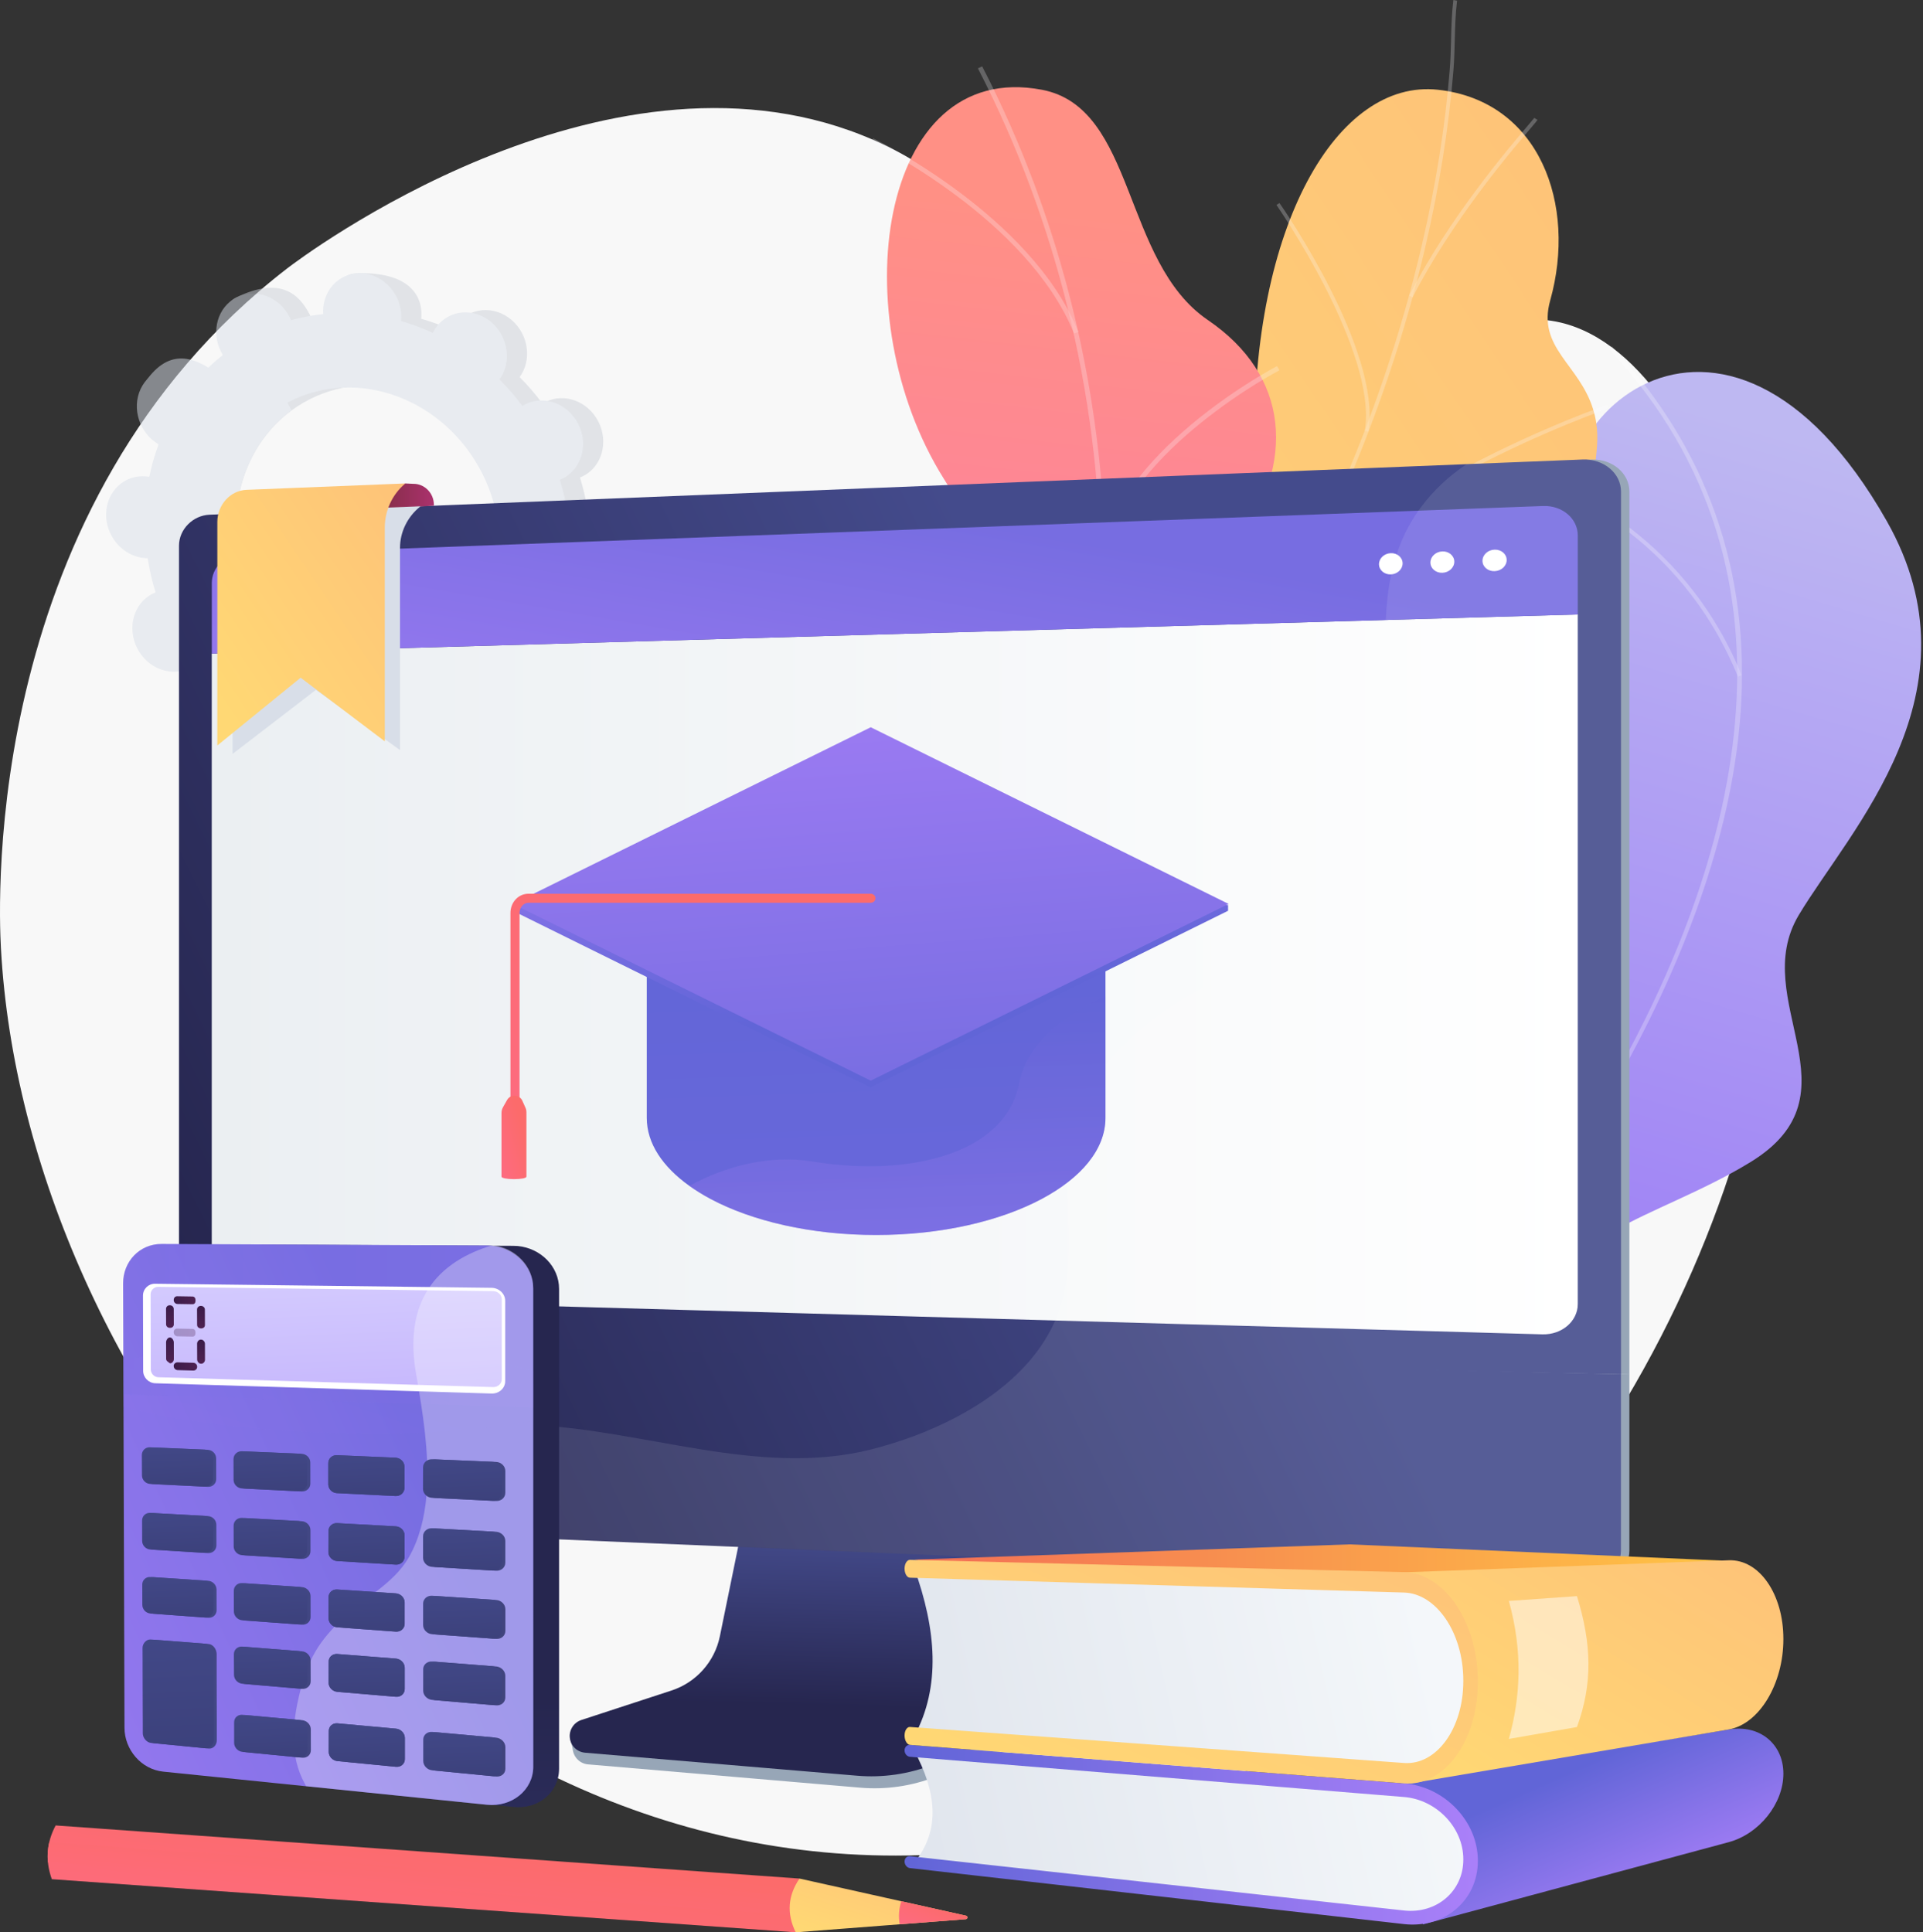 <svg width="605" height="608" viewBox="0 0 605 608" fill="none" xmlns="http://www.w3.org/2000/svg">
<rect x="0" y="0" width="605" height="608" fill="#333333" stroke="none"/>
<path d="M271.186 42.533C331.773 66.618 337.587 128.21 392.143 133.512C439.683 138.104 457.756 93.521 491.105 101.523C541.936 113.684 573.865 234.839 553.466 334.451C532.396 437.315 443.861 574.04 297.183 583.363C132.509 593.848 7.906 436.507 0.298 298.461C-0.53 283.521 -5.379 158.425 90.252 84.534C95.022 80.829 189.273 9.973 271.186 42.533Z" fill="#F8F8F8"/>
<g opacity="0.5">
<path d="M66.246 209.414C60.293 212.429 52.823 209.67 49.551 203.225C46.28 196.78 48.448 189.113 54.4 186.077C54.715 185.92 55.031 185.782 55.346 185.664C54.242 182.096 53.415 178.509 52.843 174.902C52.508 174.902 52.153 174.902 51.818 174.863C45.018 174.252 39.638 168.023 39.776 160.928C39.914 153.833 45.531 148.57 52.331 149.181C52.685 149.221 53.04 149.26 53.375 149.339C54.085 145.831 55.05 142.401 56.273 139.07C55.957 138.893 55.642 138.696 55.346 138.479C49.532 134.419 47.679 126.377 51.207 120.543C54.715 114.709 62.284 113.27 68.098 117.331C68.394 117.547 68.67 117.764 68.946 118.001C71.232 115.458 73.755 113.113 76.475 110.964C76.278 110.649 76.1 110.334 75.923 109.999C72.651 103.554 68.374 96.517 74.366 93.581C88.241 86.8 94.194 92.615 97.466 99.04C97.643 99.375 97.781 99.71 97.919 100.045C101.25 99.119 104.64 98.469 108.049 98.114C108.03 97.759 108.01 97.404 108.01 97.03C108.148 89.934 106.039 86.091 112.859 85.973C127.72 85.677 132.746 92.142 132.588 99.218C132.588 99.592 132.548 99.947 132.509 100.301C135.919 101.267 139.269 102.509 142.522 104.007C142.679 103.692 142.837 103.376 143.014 103.081C146.523 97.246 154.091 95.808 159.905 99.868C165.72 103.948 167.572 111.97 164.044 117.804C163.867 118.099 163.67 118.375 163.473 118.651C166.055 121.233 168.459 124.012 170.686 127.008C170.982 126.831 171.258 126.653 171.573 126.495C177.526 123.48 184.996 126.239 188.267 132.684C191.539 139.129 189.371 146.796 183.419 149.832C183.103 149.989 182.788 150.127 182.473 150.245C183.576 153.813 184.404 157.4 184.976 161.007C185.311 161.007 185.666 161.007 186.001 161.046C192.801 161.657 198.181 167.886 198.043 174.981C197.905 182.076 192.288 187.339 185.488 186.728C185.134 186.688 184.779 186.649 184.444 186.57C183.734 190.078 182.768 193.508 181.546 196.839C181.862 197.016 182.177 197.213 182.473 197.43C188.287 201.49 190.14 209.532 186.612 215.366C183.103 221.2 171.455 223.92 165.641 219.84C165.345 219.623 169.149 218.125 168.873 217.908C166.587 220.451 164.064 222.796 161.344 224.945C161.541 225.26 161.719 225.575 161.896 225.91C165.168 232.355 163 240.022 157.047 243.058C151.095 246.073 143.625 243.314 140.353 236.869C140.176 236.534 140.038 236.199 139.9 235.864C136.569 236.79 133.179 237.441 129.769 237.795C129.789 238.15 129.809 238.505 129.809 238.879C129.671 245.975 124.054 251.237 117.254 250.626C110.454 250.015 105.073 243.787 105.211 236.692C105.211 236.317 105.251 235.962 105.29 235.608C101.88 234.642 98.53 233.4 95.278 231.902C95.12 232.217 94.962 232.533 94.785 232.828C91.277 238.663 83.708 240.101 77.894 236.041C72.079 231.961 70.227 223.939 73.755 218.105C73.932 217.81 74.129 217.534 74.326 217.258C71.745 214.676 69.34 211.897 67.113 208.901C66.856 209.098 66.561 209.276 66.246 209.414ZM140.452 210.36C162.054 199.381 169.957 171.532 158.072 148.137C146.187 124.741 119.047 114.67 97.446 125.628C75.844 136.606 67.941 164.456 79.825 187.851C91.691 211.266 118.831 221.338 140.452 210.36Z" fill="#C9CED6"/>
<path d="M51.819 174.882C45.02 174.271 39.639 168.043 39.777 160.947C39.915 153.852 45.532 148.589 52.332 149.2C52.687 149.24 53.041 149.279 53.377 149.358C54.086 145.85 55.052 142.42 56.274 139.089C55.958 138.912 55.643 138.715 55.347 138.498C49.533 134.438 42.359 124.603 46.458 119.143C54.244 108.796 62.285 113.29 68.1 117.35C68.395 117.567 68.671 117.783 68.947 118.02C71.233 115.477 73.756 113.132 76.476 110.984C76.279 110.668 76.102 110.353 75.924 110.018C74.15 106.51 73.993 102.646 75.156 99.355C80.773 109.229 86.311 119.143 91.731 129.116C74.485 141.75 69.006 166.643 79.787 187.871C88.913 205.846 107.065 215.957 124.784 214.695C125.573 216.745 126.341 218.815 127.189 220.845C129.495 226.363 132.096 231.744 134.718 237.144C133.082 237.46 131.426 237.696 129.771 237.874C129.79 238.228 129.81 238.583 129.81 238.958C129.672 246.053 125.356 252.084 113.057 251.414C106.257 251.059 105.075 243.846 105.213 236.75C105.213 236.376 105.252 236.021 105.291 235.666C101.882 234.7 98.531 233.459 95.279 231.961C95.121 232.276 94.964 232.592 94.786 232.887C91.278 238.721 79.058 241.205 73.263 237.144C67.449 233.065 70.248 223.998 73.756 218.164C73.933 217.868 74.131 217.593 74.328 217.317C71.746 214.735 69.341 211.956 67.114 208.96C66.818 209.137 66.542 209.315 66.227 209.472C60.275 212.488 52.805 209.728 49.533 203.283C46.261 196.838 48.429 189.171 54.382 186.136C54.697 185.978 55.012 185.84 55.328 185.722C54.224 182.155 53.396 178.568 52.825 174.961C52.509 174.921 52.154 174.902 51.819 174.882Z" fill="#D8DEE8"/>
<path d="M59.859 210.142C53.907 213.158 46.437 210.399 43.166 203.954C39.894 197.509 42.062 189.842 48.014 186.806C48.329 186.649 48.645 186.511 48.96 186.392C47.856 182.825 47.029 179.238 46.457 175.631C46.122 175.631 45.767 175.631 45.432 175.592C38.632 174.981 33.252 168.752 33.389 161.657C33.528 154.561 39.145 149.299 45.944 149.91C46.299 149.949 46.654 149.989 46.989 150.068C47.699 146.559 48.664 143.13 49.906 139.799C49.591 139.622 49.275 139.425 48.98 139.208C43.166 135.148 41.313 127.106 44.841 121.272C48.369 115.438 55.917 113.999 61.732 118.059C62.028 118.276 62.303 118.493 62.579 118.729C64.866 116.187 67.388 113.842 70.108 111.693C69.911 111.378 69.734 111.062 69.556 110.727C66.285 104.282 68.453 96.615 74.405 93.58C80.357 90.564 87.827 93.324 91.099 99.769C91.276 100.104 91.415 100.439 91.552 100.774C94.883 99.848 98.273 99.197 101.683 98.843C101.663 98.488 101.644 98.133 101.644 97.758C101.782 90.663 107.399 85.401 114.199 86.012C120.998 86.623 126.379 92.851 126.241 99.946C126.241 100.321 126.202 100.676 126.162 101.03C129.572 101.996 132.923 103.238 136.175 104.736C136.332 104.42 136.49 104.105 136.668 103.809C140.196 97.975 147.744 96.537 153.559 100.597C159.373 104.677 161.226 112.698 157.698 118.532C157.52 118.828 157.323 119.104 157.126 119.38C159.708 121.962 162.113 124.741 164.34 127.737C164.635 127.559 164.911 127.382 165.227 127.224C171.179 124.209 178.649 126.968 181.921 133.413C185.192 139.858 183.024 147.525 177.072 150.56C176.757 150.718 176.441 150.856 176.126 150.974C177.23 154.542 178.058 158.129 178.629 161.736C178.964 161.736 179.319 161.736 179.654 161.775C186.454 162.386 191.835 168.614 191.697 175.71C191.559 182.805 185.941 188.068 179.142 187.457C178.787 187.417 178.432 187.378 178.097 187.299C177.387 190.807 176.422 194.237 175.18 197.568C175.495 197.745 175.811 197.942 176.106 198.159C181.921 202.219 183.773 210.261 180.245 216.095C176.717 221.929 169.169 223.367 163.354 219.307C163.059 219.091 162.783 218.874 162.507 218.637C160.22 221.18 157.698 223.525 154.978 225.673C155.175 225.989 155.352 226.304 155.53 226.639C158.801 233.084 156.633 240.751 150.681 243.787C144.729 246.802 137.259 244.043 133.987 237.598C133.81 237.263 133.672 236.928 133.534 236.593C130.203 237.519 126.813 238.169 123.403 238.524C123.423 238.879 123.442 239.234 123.442 239.608C123.305 246.704 117.687 251.966 110.888 251.355C104.088 250.744 98.707 244.516 98.845 237.42C98.845 237.046 98.884 236.691 98.924 236.336C95.514 235.371 92.163 234.129 88.911 232.631C88.754 232.946 88.596 233.262 88.419 233.557C84.891 239.391 77.342 240.83 71.528 236.77C65.713 232.69 63.861 224.668 67.388 218.834C67.566 218.539 67.763 218.263 67.96 217.987C65.378 215.405 62.974 212.626 60.746 209.63C60.451 209.827 60.155 209.985 59.859 210.142ZM134.046 211.088C155.648 200.11 163.551 172.261 151.667 148.865C139.782 125.47 112.642 115.399 91.04 126.357C69.438 137.335 61.535 165.185 73.42 188.58C85.285 211.995 112.425 222.067 134.046 211.088Z" fill="#D8DEE8"/>
</g>
<path d="M436.367 476.307L388 441.322C388 441.322 396.849 409.925 421.348 400.997C471.371 382.765 451.918 340.232 446.419 321.193C438.141 292.476 443.679 267.129 475.648 271.209C511.815 275.821 516.19 221.62 496.146 177.195C476.535 133.715 542.522 73.759 593.61 163.97C624.12 217.856 582.001 261.039 565.918 287.923C549.835 314.787 585.923 344.075 550.722 365.657C520.645 384.086 485.857 388.225 488.676 417.888C491.494 447.531 478.427 469.054 436.367 476.307Z" fill="url(#paint0_linear)"/>
<g opacity="0.5">
<path opacity="0.5" d="M412.183 465.644L411.316 464.738C411.887 464.205 468.138 409.965 507.715 339.405C544.178 274.383 573.505 181.787 506.197 109.867L507.124 109C537.082 141.028 550.701 179.718 547.627 224.045C545.163 259.443 532.096 298.468 508.799 340.055C469.124 410.773 412.754 465.112 412.183 465.644Z" fill="white"/>
<path opacity="0.5" d="M346.929 206.044L346.003 205.177C374.602 174.489 396.4 117.292 396.617 116.721L397.8 117.174C397.583 117.746 375.686 175.179 346.929 206.044Z" fill="white"/>
<path opacity="0.5" d="M546.778 212.909C527.896 166.631 488.358 153.681 487.945 153.563L488.319 152.361C488.713 152.479 528.822 165.586 547.94 212.436L546.778 212.909Z" fill="white"/>
<path opacity="0.5" d="M280.725 347.677C304.12 291.288 247.199 232.12 246.588 231.588L247.357 230.583C248.007 231.056 305.5 291.249 281.888 348.15L280.725 347.677Z" fill="white"/>
<path opacity="0.5" d="M295.784 327.514L294.936 326.588C323.712 300.335 372.631 303.311 373.124 303.35L373.045 304.612C372.552 304.553 324.165 301.616 295.784 327.514Z" fill="white"/>
<path opacity="0.5" d="M221.36 419.558C233.442 399.75 217.418 365.573 217.26 365.238L218.404 364.706C219.074 366.125 234.881 399.848 222.444 420.228L221.36 419.558Z" fill="white"/>
<path opacity="0.5" d="M234.86 406.904L233.974 405.997C247.061 393.167 281.02 392.851 292.176 392.753C293.753 392.733 295.113 392.733 295.349 392.674L295.625 393.896C295.29 393.975 294.383 393.975 292.176 393.994C281.158 394.113 247.593 394.428 234.86 406.904Z" fill="white"/>
</g>
<path d="M270.875 309.577C252.545 311.608 243.104 326.804 237.999 338.846C238.985 340.324 239.182 341.408 239.832 343.123C245.784 358.477 251.599 363.759 259.877 377.95C261.651 381.005 269.613 388.396 273.043 391.195L279.547 396.319C279.547 396.319 320.819 386.504 317.862 362.537C314.906 338.57 352.925 324.281 372.123 314.209C383.909 308.04 387.338 301.437 391.3 298.461C433.321 267.084 454.962 271.715 462.353 253.11C470.513 232.572 446.487 221.042 454.193 198.219C462.885 172.458 499.367 169.896 502.146 143.682C502.619 139.188 502.994 134.557 501.22 128.801C496.864 114.571 483.521 109.466 487.719 94.507C496.155 64.41 484.428 31.771 452.419 28.243C420.825 24.755 393.685 70.698 394.67 141.356C389.644 191.675 381.82 197.391 360.159 207.462C344.982 214.518 299.178 223.604 298.172 252.794C297.187 282.004 291.826 307.232 270.875 309.577Z" fill="url(#paint1_linear)"/>
<g opacity="0.5">
<path opacity="0.5" d="M254.555 371.19L255.344 372.116C260.448 367.8 265.553 363.405 270.5 359.009C307.081 326.449 339.05 291.425 365.481 254.884C387.89 223.92 406.674 191.419 421.278 158.327C433.045 131.699 442.19 104.539 448.458 77.577C452.873 58.616 455.829 39.971 457.268 22.134C457.524 19.02 457.603 15.827 457.682 12.713C457.78 8.574 457.899 4.316 458.411 0.237L457.248 0C456.736 4.119 456.618 8.436 456.519 12.594C456.44 15.689 456.361 18.862 456.105 21.937C454.686 39.715 451.73 58.301 447.315 77.202C441.047 104.086 431.921 131.206 420.194 157.755C405.609 190.788 386.865 223.211 364.495 254.135C338.084 290.617 306.194 325.602 269.672 358.083C264.765 362.478 259.66 366.893 254.555 371.19Z" fill="#FCFDFE"/>
<path opacity="0.5" d="M400.721 197.174L401.746 197.824C426.265 156.119 505.221 128.782 506.01 128.526L505.556 127.422C504.768 127.678 425.437 155.134 400.721 197.174Z" fill="#FCFDFE"/>
<path opacity="0.5" d="M321.391 307.035L322.337 307.784C342.481 281.649 327.6 216.47 327.442 215.8L326.299 215.977C326.457 216.647 341.219 281.314 321.391 307.035Z" fill="#FCFDFE"/>
<path opacity="0.5" d="M308.599 320.773L309.407 321.68C325.55 307.469 355.804 297.319 394.612 293.14C396.563 292.923 396.563 292.923 396.721 292.785L395.932 291.879L396.327 292.332L396.11 291.78C395.991 291.8 395.242 291.899 394.395 291.977C355.37 296.176 324.899 306.405 308.599 320.773Z" fill="#FCFDFE"/>
<path opacity="0.5" d="M263.779 363.188L264.784 363.838C276.945 343.38 263.543 308.376 263.405 308.041L262.321 308.395C262.459 308.73 275.644 343.183 263.779 363.188Z" fill="#FCFDFE"/>
<path opacity="0.5" d="M255.521 372.747C273.831 366.499 294.94 365.454 320.03 369.593L320.129 368.431C294.822 364.272 273.536 365.316 255.068 371.623L255.521 372.747Z" fill="#FCFDFE"/>
<path opacity="0.5" d="M443.373 93.009L444.418 93.6C456.717 69.535 475.421 47.559 481.57 40.345C483.049 38.591 483.581 37.98 483.719 37.724L482.694 37.093C482.576 37.29 481.728 38.276 480.664 39.537C474.495 46.79 455.711 68.845 443.373 93.009Z" fill="#FCFDFE"/>
<path opacity="0.5" d="M429.399 135.542L430.542 135.818C434.661 110.334 403.855 65.77 402.535 63.878L401.589 64.489C401.924 64.962 433.439 110.531 429.399 135.542Z" fill="#FCFDFE"/>
</g>
<path d="M254.621 379.784C257.267 381.334 264.054 366.738 283.377 356.283C288.196 353.679 313.54 337.599 331.84 350.775C335.4 353.333 338.942 355.899 342.502 358.457C351.502 353 358.979 346.19 350.791 335.063C338.071 317.807 359.155 290.609 371.237 284.569C386.195 277.098 420.615 258.975 401.382 232.015C385.373 209.562 370.489 198.031 389.154 171.677C407.818 145.323 405.658 118.156 379.993 100.687C352.987 82.304 357.444 33.886 327.798 28.244C276.112 18.414 265.057 99.828 296.908 150.588C328.759 201.347 291.081 196.526 273.407 216.242C271.867 218.17 269.638 221.253 267.683 225.432C255.712 251.035 275.531 272.429 277.968 302.873C281.253 344.405 250.173 377.152 254.621 379.784Z" fill="url(#paint2_linear)"/>
<g opacity="0.5">
<path opacity="0.5" d="M312.389 331.934L313.756 332.629C360.902 237.37 359.086 117.935 309.008 20.894L307.653 21.494C357.52 118.131 359.347 237.079 312.389 331.934Z" fill="#FCFDFE"/>
<path opacity="0.5" d="M333.409 277.62L334.634 278.557C360.587 245.797 410.804 243.362 411.303 243.347L411.16 241.868C410.65 241.907 359.766 244.356 333.409 277.62Z" fill="#FCFDFE"/>
<path opacity="0.5" d="M320.567 314.142L322.078 314.428C328.369 272.224 267.122 218.396 266.508 217.865L265.536 218.935C266.131 219.472 326.732 272.739 320.567 314.142Z" fill="#FCFDFE"/>
<path opacity="0.5" d="M346.334 173.335L347.805 173.741C355.737 140.948 402.081 116.758 402.536 116.508L401.78 115.19C401.307 115.447 354.423 139.939 346.334 173.335Z" fill="#FCFDFE"/>
<path opacity="0.5" d="M337.91 104.931L339.311 104.46C324.418 67.683 275.188 43.751 274.682 43.517L274.072 44.831C274.578 45.066 323.252 68.739 337.91 104.931Z" fill="#FCFDFE"/>
</g>
<path d="M59.466 423.026V171.71C59.466 166.565 63.743 165.974 68.946 165.757L500.664 144.609C507.228 144.353 512.628 148.886 512.628 154.7V432.447L59.466 423.026Z" fill="#97A6B7"/>
<path d="M512.628 432.427V487.889C512.628 493.704 507.228 498.237 500.664 497.961L70.858 476.005C65.655 475.788 59.446 475.098 59.446 469.934V421.409L512.628 432.427Z" fill="#97A6B7"/>
<path d="M212.215 535.331C220 532.749 225.814 526.146 227.45 518.026L238.783 461.972L335.656 465.421L347.58 523.801C349.255 531.981 342.574 540.18 334.867 543.195L294.345 559.061C286.815 562.018 278.695 563.181 270.654 562.491L184.996 555.159C182.493 554.942 180.482 552.971 180.187 550.448C179.891 547.926 178.137 545.087 180.522 544.299L212.215 535.331Z" fill="#97A6B7"/>
<path d="M211.268 531.921C219.034 529.378 224.848 522.854 226.484 514.833L237.797 459.488L332.305 462.898L344.209 520.548C345.884 528.629 341.47 536.71 333.783 539.686L293.299 555.336C285.77 558.253 277.67 559.416 269.628 558.726L184.069 551.492C181.566 551.276 179.556 549.344 179.28 546.841C178.984 544.358 180.502 541.992 182.887 541.204L211.268 531.921Z" fill="url(#paint3_linear)"/>
<path d="M56.312 171.709V423.026L323.633 428.564L509.986 432.427V154.68C509.986 148.866 504.487 144.333 497.904 144.589L461.422 146.047L65.91 161.953C60.707 162.17 56.312 166.545 56.312 171.709Z" fill="url(#paint4_linear)"/>
<path d="M496.388 193.35V410.313C496.388 415.733 491.381 420.01 485.272 419.852L75.51 408.204C70.622 408.066 66.621 404.006 66.621 399.177V205.649L496.388 193.35Z" fill="url(#paint5_linear)"/>
<path d="M66.641 205.649V183.437C66.641 178.706 70.543 174.686 75.333 174.508L485.508 159.214C491.48 158.997 496.388 163.156 496.388 168.457V193.351L66.641 205.649Z" fill="url(#paint6_linear)"/>
<path d="M466.409 176.459C466.409 178.332 468.104 179.79 470.213 179.711C472.322 179.652 474.017 178.075 474.017 176.203C474.017 174.33 472.302 172.872 470.213 172.951C468.104 173.01 466.409 174.587 466.409 176.459Z" fill="white"/>
<path d="M450.031 176.992C450.031 178.844 451.706 180.303 453.776 180.224C455.845 180.165 457.54 178.608 457.54 176.735C457.54 174.883 455.845 173.424 453.776 173.503C451.706 173.582 450.031 175.139 450.031 176.992Z" fill="white"/>
<path d="M433.849 177.524C433.849 179.357 435.504 180.815 437.554 180.736C439.604 180.677 441.279 179.12 441.279 177.268C441.279 175.415 439.604 173.976 437.554 174.055C435.504 174.134 433.849 175.671 433.849 177.524Z" fill="white"/>
<path d="M56.313 421.409V469.934C56.313 475.078 60.689 479.473 65.892 479.71L81.62 480.38L497.866 497.961C504.429 498.237 509.968 493.704 509.968 487.889V432.427L324.166 427.913L56.313 421.409Z" fill="url(#paint7_linear)"/>
<path opacity="0.1" d="M81.678 480.361L497.904 497.961C504.468 498.237 509.986 493.704 509.986 487.89V154.68C509.986 148.866 504.487 144.333 497.904 144.589L461.422 146.047C455.824 149.792 450.818 154.424 446.817 159.923C446.64 160.16 446.443 160.416 446.285 160.652C443.171 165.067 440.963 169.679 439.406 174.429C438.717 176.499 438.165 178.588 437.711 180.717C436.706 185.407 436.213 190.197 435.997 195.065C435.563 205.334 436.351 215.878 436.312 226.246C436.233 247.295 434.913 268.306 420.958 285.256C410.611 297.811 393.779 302.561 379.805 309.854C363.485 318.368 349.176 329.662 340.898 346.434C330.728 367.031 340.267 389.382 333.783 410.648C333.29 412.284 332.699 413.9 332.009 415.438C330.038 419.951 327.377 424.11 324.184 427.874C324.007 428.091 323.83 428.308 323.633 428.525C311.196 442.814 291.289 451.743 274.024 456.079C238.606 464.928 201.867 449.594 166.705 448.372C141.378 447.505 106.335 453.221 87.709 472.28C85.443 474.625 83.432 477.345 81.678 480.361Z" fill="white"/>
<path d="M543.335 491.103L424.605 485.939L287.801 490.728L422.772 520.234L543.335 491.103Z" fill="url(#paint8_linear)"/>
<path d="M447.684 605.517L543.867 579.638C553.544 577.036 561.073 567.438 561.073 558.135V558.036C561.073 548.734 553.544 542.486 543.867 544.2L440.707 561.072L447.684 605.517Z" fill="url(#paint9_linear)"/>
<path d="M287.641 586.083L443.05 603.447C452.787 604.532 460.789 597.751 460.789 588.271V581.846C460.789 572.366 452.787 564.048 443.05 563.279L287.641 550.902C294.519 563.693 296.096 575.677 287.641 586.083Z" fill="url(#paint10_linear)"/>
<path d="M286.282 587.798L441.731 605.418C454.424 606.857 464.949 597.968 464.949 585.57V585.432C464.949 573.035 454.424 562.136 441.731 561.15L286.282 549.029C285.356 548.95 284.587 549.738 284.587 550.763C284.587 551.788 285.336 552.695 286.282 552.774L441.731 565.427C451.941 566.255 460.377 575.045 460.377 584.999V585.137C460.377 595.09 451.941 602.264 441.731 601.141L286.282 584.053C285.356 583.954 284.587 584.703 284.587 585.748C284.607 586.773 285.356 587.699 286.282 587.798Z" fill="url(#paint11_linear)"/>
<path d="M443.644 561.17L543.867 544.181C553.544 542.466 561.073 529.773 561.073 515.799V515.641C561.073 501.667 553.544 490.571 543.867 490.945L437.554 494.887L443.644 561.17Z" fill="url(#paint12_linear)"/>
<path d="M287.641 546.31L434.339 557.367C448.806 558.451 460.789 547.827 460.789 533.597V523.939C460.789 509.709 448.806 497.844 434.339 497.45L287.641 493.449C294.539 512.666 296.076 530.621 287.641 546.31Z" fill="url(#paint13_linear)"/>
<path d="M286.282 549.029L441.731 561.151C454.424 562.136 464.949 547.827 464.949 529.202V529.004C464.949 510.399 454.424 494.986 441.731 494.67L286.282 490.807C285.356 490.788 284.587 492.029 284.587 493.567C284.587 495.104 285.336 496.405 286.282 496.425L441.731 501.096C451.941 501.411 460.377 513.808 460.377 528.768V528.965C460.377 543.905 451.941 555.455 441.731 554.725L286.282 543.392C285.356 543.333 284.587 544.536 284.587 546.073C284.587 547.61 285.356 548.951 286.282 549.029Z" fill="url(#paint14_linear)"/>
<path opacity="0.5" d="M474.706 547.157L496.13 543.412C501.137 529.753 500.762 517.218 496.13 502.219L474.706 503.737C479.101 519.524 478.431 533.814 474.706 547.157Z" fill="white"/>
<path d="M17.505 574.375L251.517 591.089L250.314 608L16.303 591.286C14.214 585.452 14.608 579.815 17.505 574.375Z" fill="url(#paint15_linear)"/>
<path d="M15.08 585.965C14.863 583.816 15.021 581.708 15.514 579.599L251.161 596.431L250.708 602.777L15.08 585.965Z" fill="url(#paint16_linear)"/>
<path d="M251.536 591.089C247.89 596.431 247.436 602.048 250.334 608L303.865 603.881C304.476 603.802 304.535 602.935 303.944 602.777L251.536 591.089Z" fill="url(#paint17_linear)"/>
<path d="M303.865 603.881L283.051 605.477C282.618 603.014 282.795 600.589 283.564 598.224L303.944 602.777C304.535 602.935 304.476 603.802 303.865 603.881Z" fill="url(#paint18_linear)"/>
<path d="M136.51 159.115V158.859C136.51 155.153 133.553 152.158 129.966 152.236L127.502 152.118L115.736 156.671V160.337L136.51 159.115Z" fill="url(#paint19_linear)"/>
<path d="M73.163 237.224L99.377 217.081L125.847 236.002V172.399C125.847 167.432 128.153 162.682 132.095 159.47L132.292 159.312L82.328 161.224C77.263 161.421 73.163 165.698 73.163 170.763V237.224Z" fill="#D8DEE8"/>
<path d="M68.375 234.563L94.589 213.237L121.059 233.262V165.974C121.059 160.731 123.365 155.686 127.307 152.296L127.504 152.118L77.54 154.129C72.475 154.326 68.375 158.859 68.375 164.22V234.563Z" fill="url(#paint20_linear)"/>
<path d="M46.006 403.927L46.42 544.2C46.439 551.079 51.997 557.327 58.974 558.056L161.523 568.561C169.427 569.369 175.892 563.91 175.892 556.518V405.543C175.892 398.527 170.156 392.752 162.883 392.062C162.41 392.023 161.937 392.003 161.464 392.003L58.541 391.51C51.524 391.431 45.986 397.009 46.006 403.927Z" fill="url(#paint21_linear)"/>
<path d="M38.733 403.829L39.167 543.668C39.186 550.527 44.429 556.736 51.347 557.445L153.186 567.871C161.031 568.679 167.771 563.259 167.771 555.888L167.752 405.406C167.752 398.428 161.898 392.654 154.665 391.964C154.211 391.924 153.581 391.905 153.108 391.905L50.874 391.412C43.936 391.372 38.713 396.931 38.733 403.829Z" fill="url(#paint22_linear)"/>
<g opacity="0.3">
<path opacity="0.3" d="M38.734 403.631L38.833 438.773L167.753 443.011V405.188C167.753 398.369 162.155 392.83 155.178 391.904C154.548 391.825 153.759 391.884 153.109 391.884L50.875 391.392C43.938 391.372 38.715 396.713 38.734 403.631Z" fill="url(#paint23_linear)"/>
<path opacity="0.3" d="M38.813 427.973L38.852 442.577C51.368 446.539 74.389 449.732 100.799 450.757C112.467 451.21 123.741 451.19 133.931 450.777C147.511 450.205 158.962 448.924 167.772 447.111V431.402C164.461 430.594 161.426 429.825 157.799 429.116C149.955 427.559 140.494 426.258 130.167 425.292C120.943 424.425 110.93 423.853 100.602 423.617C87.318 423.301 74.98 423.617 64.356 424.385C63.529 424.445 62.701 424.504 61.913 424.583C59.37 424.799 56.946 425.036 54.62 425.292C53.792 425.391 52.984 425.489 52.196 425.588C50.382 425.824 48.825 426.061 47.17 426.317C44.016 426.79 41.198 427.362 38.813 427.973Z" fill="url(#paint24_linear)"/>
</g>
<path d="M45.041 431.343C45.041 433.432 46.756 435.186 48.845 435.245L154.646 438.478C157.011 438.557 158.942 436.802 158.942 434.575V409.308C158.942 407.08 157.011 405.247 154.646 405.208L48.766 403.927C46.677 403.907 44.982 405.583 44.982 407.672L45.041 431.343Z" fill="white"/>
<path d="M47.446 430.89C47.446 432.21 48.529 433.314 49.85 433.353L155.139 436.448C156.636 436.487 157.858 435.383 157.858 433.984V408.835C157.858 407.435 156.636 406.272 155.139 406.253L49.791 404.912C48.47 404.893 47.386 405.957 47.386 407.278L47.446 430.89Z" fill="url(#paint25_linear)"/>
<path d="M62.012 416.876C62.012 417.527 62.544 417.96 63.214 417.98H63.273C63.943 418 64.476 417.586 64.476 416.935L64.456 412.067C64.456 411.417 63.924 410.924 63.254 410.904H63.194C62.524 410.885 61.992 411.377 61.992 412.028L62.012 416.876Z" fill="url(#paint26_linear)"/>
<path d="M52.255 416.699C52.255 417.349 52.788 417.803 53.438 417.803H53.497C54.148 417.822 54.68 417.389 54.68 416.738L54.66 411.87C54.66 411.22 54.128 410.707 53.477 410.707H53.418C52.768 410.687 52.236 411.18 52.236 411.831L52.255 416.699Z" fill="url(#paint27_linear)"/>
<path d="M62.03 427.775C62.03 428.426 62.563 429.096 63.233 429.096H63.292C63.962 429.116 64.494 428.485 64.494 427.835L64.475 422.828C64.475 422.178 63.942 421.527 63.272 421.508H63.213C62.543 421.488 62.011 422.119 62.011 422.769L62.03 427.775Z" fill="url(#paint28_linear)"/>
<path d="M52.274 427.578C52.274 428.229 52.806 428.446 53.456 428.958H53.516C54.166 428.978 54.698 428.288 54.698 427.638L54.678 422.395C54.678 421.744 54.146 420.857 53.496 420.838H53.437C52.786 420.818 52.254 421.685 52.254 422.336L52.274 427.578Z" fill="url(#paint29_linear)"/>
<path opacity="0.3" d="M54.659 419.263C54.659 419.913 55.211 420.465 55.861 420.465L60.552 420.563C61.222 420.583 61.498 420.051 61.498 419.401V419.341C61.498 418.691 61.222 418.139 60.552 418.139L55.723 418.041C55.073 418.021 54.639 418.533 54.639 419.203V419.263H54.659Z" fill="url(#paint30_linear)"/>
<path d="M54.658 409.092C54.658 409.743 55.19 410.294 55.86 410.294L60.571 410.373C61.241 410.393 61.517 409.861 61.517 409.21V409.151C61.517 408.501 61.221 407.949 60.551 407.949L55.722 407.87C55.072 407.87 54.658 408.383 54.658 409.033V409.092Z" fill="url(#paint31_linear)"/>
<path d="M54.659 429.886C54.659 430.536 55.23 431.088 55.881 431.108L60.828 431.246C61.498 431.265 62.03 430.753 62.03 430.083V430.024C62.03 429.373 61.498 428.821 60.828 428.802L55.861 428.664C55.211 428.644 54.639 429.156 54.639 429.807V429.886H54.659Z" fill="url(#paint32_linear)"/>
<path opacity="0.3" d="M92.895 552.616C93.309 554.961 93.999 557.326 95.043 559.554C95.418 560.342 95.832 561.17 96.285 562.017L153.186 567.851C161.031 568.659 167.771 563.239 167.771 555.868L167.752 405.169C167.752 398.349 162.154 392.692 155.177 391.766C155 391.806 154.763 391.865 154.586 391.924C147.234 394.151 139.232 398.29 134.462 406.036C131.486 410.865 129.712 417.132 130.107 425.253C130.205 427.362 130.442 429.589 130.855 431.934C131.092 433.314 131.329 434.713 131.565 436.132C131.861 437.926 132.156 439.739 132.452 441.592C132.905 444.568 133.339 447.623 133.674 450.698C133.989 453.654 134.246 456.63 134.364 459.606C134.384 460.178 134.403 460.75 134.423 461.341C134.462 463.194 134.462 465.046 134.403 466.899C134.364 468.16 134.285 469.402 134.167 470.644C133.556 477.601 131.92 484.224 128.648 489.979C126.165 494.315 122.44 497.626 118.517 500.661C117.492 501.469 116.448 502.258 115.403 503.027C111.836 505.707 108.446 508.506 105.43 511.64C105.351 511.718 105.273 511.797 105.213 511.876C103.755 513.413 102.375 515.03 101.114 516.764C99.714 518.696 98.552 520.726 97.566 522.854C97.192 523.662 96.837 524.51 96.522 525.338C95.97 526.777 95.477 528.274 95.063 529.792C94.866 530.462 94.689 531.172 94.511 531.862C94.511 531.881 94.491 531.921 94.491 531.94C93.782 534.719 93.171 537.617 92.796 540.554C92.264 544.574 92.185 548.634 92.895 552.616Z" fill="white"/>
<path d="M134.146 468.516C134.146 469.994 135.408 471.255 136.985 471.334L156.083 472.28C157.68 472.359 158.98 471.216 158.98 469.698V462.839C158.98 461.341 157.68 460.06 156.083 460.001L136.985 459.193C135.428 459.134 134.146 460.277 134.166 461.755L134.146 468.516Z" fill="url(#paint33_linear)"/>
<path d="M103.28 467.057C103.28 468.516 104.502 469.758 106.02 469.817L124.448 470.723C125.986 470.802 127.247 469.659 127.247 468.201V461.46C127.247 459.982 125.986 458.74 124.448 458.661L106 457.873C104.483 457.814 103.261 458.937 103.28 460.396V467.057Z" fill="url(#paint34_linear)"/>
<path d="M74.466 465.677C74.466 467.116 75.649 468.318 77.107 468.397L94.944 469.284C96.442 469.363 97.644 468.24 97.644 466.801L97.625 460.178C97.625 458.72 96.403 457.498 94.905 457.439L77.068 456.69C75.609 456.631 74.427 457.734 74.427 459.173L74.466 465.677Z" fill="url(#paint35_linear)"/>
<path d="M45.631 464.298C45.631 465.697 46.774 466.899 48.193 466.978L65.419 467.826C66.858 467.905 68.041 466.801 68.021 465.382L68.001 458.878C68.001 457.458 66.819 456.236 65.38 456.177L48.134 455.448C46.715 455.389 45.572 456.473 45.592 457.892L45.631 464.298Z" fill="url(#paint36_linear)"/>
<path d="M134.166 490.216C134.166 491.694 135.428 492.975 137.004 493.074L156.083 494.237C157.68 494.335 158.98 493.192 158.98 491.694V484.855C158.98 483.357 157.68 482.076 156.083 481.977L136.985 480.933C135.428 480.854 134.166 481.977 134.166 483.455V490.216Z" fill="url(#paint37_linear)"/>
<path d="M103.32 488.383C103.32 489.841 104.542 491.083 106.06 491.182L124.488 492.305C126.026 492.404 127.287 491.28 127.287 489.802V483.081C127.287 481.603 126.026 480.341 124.488 480.263L106.06 479.257C104.542 479.179 103.34 480.282 103.34 481.741L103.32 488.383Z" fill="url(#paint38_linear)"/>
<path d="M74.525 486.649C74.525 488.087 75.707 489.309 77.166 489.408L94.983 490.512C96.481 490.61 97.684 489.506 97.684 488.048L97.664 481.426C97.664 479.967 96.442 478.745 94.944 478.647L77.126 477.681C75.668 477.602 74.485 478.686 74.485 480.125L74.525 486.649Z" fill="url(#paint39_linear)"/>
<path d="M45.69 484.914C45.69 486.313 46.833 487.535 48.252 487.614L65.478 488.679C66.917 488.757 68.08 487.693 68.08 486.254L68.06 479.75C68.06 478.331 66.878 477.109 65.439 477.03L48.213 476.084C46.794 476.005 45.67 477.089 45.67 478.489L45.69 484.914Z" fill="url(#paint40_linear)"/>
<path d="M134.186 511.403C134.186 512.881 135.447 514.162 137.024 514.281L156.103 515.68C157.699 515.798 159 514.675 159 513.177V506.338C159 504.84 157.699 503.539 156.103 503.44L137.024 502.179C135.467 502.08 134.205 503.184 134.205 504.662L134.186 511.403Z" fill="url(#paint41_linear)"/>
<path d="M103.36 509.196C103.36 510.655 104.582 511.916 106.099 512.034L124.508 513.394C126.045 513.512 127.307 512.409 127.307 510.93V504.21C127.307 502.731 126.045 501.47 124.508 501.352L106.079 500.13C104.562 500.031 103.36 501.135 103.36 502.574V509.196Z" fill="url(#paint42_linear)"/>
<path d="M74.564 507.126C74.564 508.545 75.746 509.807 77.205 509.905L95.022 511.206C96.52 511.324 97.723 510.24 97.723 508.782L97.703 502.179C97.703 500.74 96.481 499.479 95.003 499.38L77.185 498.198C75.727 498.099 74.544 499.183 74.544 500.602L74.564 507.126Z" fill="url(#paint43_linear)"/>
<path d="M45.75 505.057C45.75 506.456 46.893 507.678 48.312 507.777L65.538 509.038C66.977 509.137 68.14 508.072 68.14 506.653L68.12 500.149C68.12 498.73 66.937 497.488 65.499 497.39L48.272 496.247C46.853 496.148 45.73 497.212 45.73 498.612L45.75 505.057Z" fill="url(#paint44_linear)"/>
<path d="M134.206 532.059C134.206 533.537 135.467 534.838 137.024 534.976L156.083 536.592C157.68 536.73 158.98 535.626 158.98 534.128V527.289C158.98 525.791 157.68 524.471 156.083 524.352L137.004 522.854C135.447 522.736 134.186 523.84 134.186 525.298L134.206 532.059Z" fill="url(#paint45_linear)"/>
<path d="M103.38 529.477C103.38 530.935 104.602 532.197 106.12 532.335L124.528 533.892C126.066 534.03 127.327 532.946 127.327 531.468V524.747C127.327 523.268 126.066 521.987 124.528 521.869L106.12 520.43C104.602 520.312 103.4 521.396 103.4 522.835L103.38 529.477Z" fill="url(#paint46_linear)"/>
<path d="M74.604 527.092C74.604 528.511 75.787 529.772 77.245 529.891L95.043 531.408C96.541 531.527 97.743 530.462 97.743 529.024L97.724 522.421C97.724 520.982 96.501 519.701 95.023 519.583L77.206 518.183C75.747 518.065 74.565 519.129 74.565 520.568L74.604 527.092Z" fill="url(#paint47_linear)"/>
<path d="M134.226 554.193C134.226 555.671 135.488 556.992 137.045 557.13L156.104 558.982C157.7 559.14 159.001 558.056 159.001 556.558V549.739C159.001 548.241 157.7 546.92 156.104 546.762L137.045 545.028C135.488 544.89 134.226 545.974 134.226 547.452V554.193Z" fill="url(#paint48_linear)"/>
<path d="M103.42 551.236C103.42 552.695 104.642 553.976 106.16 554.134L124.568 555.927C126.106 556.085 127.367 555.001 127.367 553.542V546.841C127.367 545.363 126.106 544.062 124.568 543.924L106.16 542.249C104.662 542.111 103.44 543.175 103.44 544.634L103.42 551.236Z" fill="url(#paint49_linear)"/>
<path d="M74.663 548.496C74.663 549.915 75.845 551.197 77.304 551.335L95.102 553.069C96.6 553.207 97.802 552.162 97.802 550.724L97.782 544.121C97.782 542.682 96.56 541.401 95.082 541.263L77.284 539.647C75.826 539.509 74.643 540.573 74.643 541.992L74.663 548.496Z" fill="url(#paint50_linear)"/>
<path d="M48.41 515.936L65.636 517.276C67.075 517.395 68.159 519.011 68.159 520.43V524.096V527.151L68.198 540.928V544.988V547.629C68.198 549.048 67.114 550.329 65.675 550.191L48.469 548.516C47.05 548.378 45.828 546.9 45.828 545.5V542.879L45.808 538.878L45.769 525.278V522.263L45.749 518.656C45.769 517.257 47.011 515.837 48.41 515.936Z" fill="url(#paint51_linear)"/>
<path d="M133.082 468.475C133.082 469.953 134.344 471.214 135.92 471.293L154.999 472.239C156.596 472.318 157.896 471.175 157.896 469.657V462.798C157.896 461.3 156.596 460.019 154.999 459.96L135.92 459.152C134.363 459.093 133.102 460.236 133.102 461.714L133.082 468.475Z" fill="url(#paint52_linear)"/>
<path d="M103.28 467.056C103.28 468.514 104.502 469.756 106.02 469.815L124.448 470.722C125.986 470.801 127.247 469.658 127.247 468.199V461.458C127.247 459.98 125.986 458.739 124.448 458.66L106 457.871C104.483 457.812 103.261 458.936 103.28 460.394V467.056Z" fill="url(#paint53_linear)"/>
<path d="M73.481 465.617C73.481 467.056 74.663 468.258 76.122 468.337L93.939 469.224C95.437 469.303 96.64 468.18 96.64 466.741L96.62 460.118C96.62 458.66 95.398 457.438 93.92 457.379L76.102 456.63C74.644 456.571 73.461 457.674 73.461 459.113L73.481 465.617Z" fill="url(#paint54_linear)"/>
<path d="M44.666 464.238C44.666 465.637 45.809 466.839 47.228 466.918L64.434 467.766C65.873 467.844 67.036 466.741 67.036 465.322L67.016 458.817C67.016 457.398 65.834 456.196 64.395 456.117L47.169 455.388C45.75 455.329 44.626 456.413 44.626 457.832L44.666 464.238Z" fill="url(#paint55_linear)"/>
<path d="M133.102 490.156C133.102 491.634 134.363 492.915 135.921 493.014L154.98 494.177C156.576 494.275 157.877 493.132 157.877 491.634V484.795C157.877 483.297 156.576 482.016 154.98 481.917L135.921 480.873C134.363 480.794 133.102 481.917 133.102 483.395V490.156Z" fill="url(#paint56_linear)"/>
<path d="M103.321 488.382C103.321 489.84 104.543 491.082 106.061 491.181L124.489 492.304C126.027 492.403 127.288 491.279 127.288 489.801V483.08C127.288 481.602 126.027 480.34 124.489 480.262L106.061 479.256C104.543 479.178 103.341 480.281 103.341 481.74L103.321 488.382Z" fill="url(#paint57_linear)"/>
<path d="M73.519 486.589C73.519 488.008 74.702 489.25 76.16 489.328L93.958 490.412C95.456 490.511 96.658 489.407 96.658 487.949L96.638 481.346C96.638 479.907 95.416 478.666 93.938 478.567L76.141 477.601C74.682 477.522 73.499 478.606 73.499 480.045L73.519 486.589Z" fill="url(#paint58_linear)"/>
<path d="M44.724 484.854C44.724 486.253 45.867 487.475 47.287 487.554L64.493 488.618C65.932 488.697 67.095 487.633 67.095 486.194L67.075 479.69C67.075 478.271 65.892 477.049 64.454 476.97L47.247 476.024C45.828 475.945 44.705 477.029 44.705 478.429L44.724 484.854Z" fill="url(#paint59_linear)"/>
<path d="M133.121 511.324C133.121 512.802 134.382 514.083 135.939 514.202L154.998 515.601C156.595 515.719 157.896 514.596 157.896 513.098V506.259C157.896 504.761 156.595 503.46 154.998 503.361L135.939 502.1C134.382 502.001 133.121 503.105 133.121 504.583V511.324Z" fill="url(#paint60_linear)"/>
<path d="M103.36 509.195C103.36 510.654 104.582 511.915 106.099 512.033L124.508 513.393C126.045 513.511 127.307 512.408 127.307 510.93V504.209C127.307 502.73 126.045 501.469 124.508 501.351L106.079 500.129C104.562 500.03 103.36 501.134 103.36 502.573V509.195Z" fill="url(#paint61_linear)"/>
<path d="M73.578 507.047C73.578 508.467 74.76 509.708 76.219 509.826L94.017 511.127C95.514 511.246 96.717 510.162 96.717 508.703L96.697 502.1C96.697 500.662 95.475 499.4 93.997 499.302L76.199 498.119C74.741 498.02 73.558 499.104 73.558 500.524L73.578 507.047Z" fill="url(#paint62_linear)"/>
<path d="M44.781 504.977C44.781 506.377 45.924 507.599 47.343 507.697L64.55 508.959C65.989 509.057 67.151 507.993 67.151 506.574L67.132 500.089C67.132 498.67 65.949 497.428 64.51 497.35L47.304 496.207C45.885 496.108 44.761 497.172 44.761 498.572L44.781 504.977Z" fill="url(#paint63_linear)"/>
<path d="M133.141 531.96C133.141 533.438 134.403 534.739 135.96 534.877L154.999 536.493C156.596 536.631 157.896 535.527 157.896 534.029V527.21C157.896 525.712 156.596 524.391 154.999 524.273L135.96 522.795C134.403 522.677 133.141 523.78 133.141 525.239V531.96Z" fill="url(#paint64_linear)"/>
<path d="M103.38 529.476C103.38 530.935 104.602 532.196 106.12 532.334L124.528 533.891C126.066 534.029 127.327 532.945 127.327 531.467V524.746C127.327 523.268 126.066 521.987 124.528 521.869L106.12 520.43C104.602 520.311 103.4 521.395 103.4 522.834L103.38 529.476Z" fill="url(#paint65_linear)"/>
<path d="M73.618 526.993C73.618 528.412 74.8 529.674 76.259 529.792L94.037 531.31C95.535 531.428 96.737 530.364 96.737 528.925L96.718 522.322C96.718 520.883 95.496 519.602 94.017 519.504L76.22 518.104C74.761 517.986 73.579 519.05 73.579 520.489L73.618 526.993Z" fill="url(#paint66_linear)"/>
<path d="M133.161 554.094C133.161 555.572 134.422 556.892 135.979 557.03L155.019 558.883C156.615 559.041 157.916 557.957 157.916 556.459V549.639C157.916 548.141 156.615 546.821 155.019 546.663L135.979 544.948C134.422 544.81 133.161 545.894 133.161 547.353V554.094Z" fill="url(#paint67_linear)"/>
<path d="M103.419 551.235C103.419 552.694 104.641 553.975 106.159 554.133L124.567 555.926C126.105 556.084 127.366 555 127.366 553.541V546.84C127.366 545.362 126.105 544.061 124.567 543.923L106.159 542.248C104.661 542.11 103.439 543.174 103.439 544.633L103.419 551.235Z" fill="url(#paint68_linear)"/>
<path d="M73.658 548.398C73.658 549.817 74.841 551.098 76.299 551.236L94.077 552.97C95.575 553.108 96.777 552.064 96.777 550.625L96.758 544.042C96.758 542.603 95.536 541.322 94.057 541.184L76.279 539.568C74.821 539.43 73.638 540.494 73.658 541.913V548.398Z" fill="url(#paint69_linear)"/>
<path d="M47.424 515.857L64.631 517.197C66.069 517.315 67.193 518.932 67.193 520.37V524.017V527.072L67.232 540.849L67.252 544.909V547.55C67.252 548.969 66.148 550.23 64.709 550.092L47.523 548.417C46.123 548.279 44.921 546.801 44.921 545.401V542.78L44.901 538.779L44.862 525.18V522.164L44.842 518.557C44.822 517.177 46.005 515.758 47.424 515.857Z" fill="url(#paint70_linear)"/>
<path d="M203.482 277.629V351.757C203.482 359.739 208.448 367.11 216.884 373.141C218.914 374.58 221.122 375.96 223.526 377.241C236.653 384.238 255.16 388.594 275.638 388.594C296.116 388.594 314.624 384.238 327.75 377.241C340.167 370.619 347.795 361.651 347.795 351.757V277.629H203.482Z" fill="url(#paint71_linear)"/>
<path opacity="0.3" d="M216.866 373.141C218.896 374.58 221.103 375.959 223.508 377.241C236.634 384.237 255.141 388.593 275.62 388.593C296.098 388.593 314.605 384.237 327.732 377.241C340.149 370.618 347.776 361.65 347.776 351.756V313.46C337.744 317.935 323.297 326.686 320.636 340.837C316.478 362.991 286.046 370.48 255.772 365.494C242.468 363.286 228.514 366.755 216.866 373.141Z" fill="url(#paint72_linear)"/>
<path d="M165.719 284.763L273.944 231.311L382.189 284.763H386.367V286.577L273.845 342.177L161.324 286.577V284.763H165.719Z" fill="url(#paint73_linear)"/>
<path d="M273.945 228.828L386.546 284.428L273.945 340.029L161.364 284.428L273.945 228.828Z" fill="url(#paint74_linear)"/>
<path d="M162.033 361.631C162.861 361.631 163.452 360.961 163.452 360.133V287.247C163.452 285.591 164.654 284.054 166.29 284.054H273.924C274.752 284.054 275.422 283.443 275.422 282.635C275.422 281.827 274.752 281.216 273.924 281.216H166.29C162.999 281.216 160.594 283.975 160.594 287.267V360.153C160.614 360.961 161.205 361.631 162.033 361.631Z" fill="url(#paint75_linear)"/>
<path d="M158.25 348.386L159.531 346.119C160.024 345.252 160.93 344.74 161.916 344.759C162.901 344.779 163.808 345.331 164.261 346.198L165.325 348.563C165.621 349.135 165.621 349.766 165.621 350.416V370.244C165.621 370.677 163.965 371.012 161.699 371.012C159.432 371.012 157.777 370.658 157.777 370.244V350.337C157.757 349.647 157.915 348.977 158.25 348.386Z" fill="url(#paint76_linear)"/>
<defs>
<linearGradient id="paint0_linear" x1="554.353" y1="132.894" x2="452.731" y2="476.194" gradientUnits="userSpaceOnUse">
<stop offset="0.004" stop-color="#BEB8F2"/>
<stop offset="1" stop-color="#9571F6"/>
</linearGradient>
<linearGradient id="paint1_linear" x1="251.226" y1="353.355" x2="596.587" y2="121.623" gradientUnits="userSpaceOnUse">
<stop stop-color="#FFD874"/>
<stop offset="1" stop-color="#FEC179"/>
</linearGradient>
<linearGradient id="paint2_linear" x1="354.064" y1="67.63" x2="317.553" y2="390.163" gradientUnits="userSpaceOnUse">
<stop stop-color="#FF9085"/>
<stop offset="1" stop-color="#FB6FBB"/>
</linearGradient>
<linearGradient id="paint3_linear" x1="263.312" y1="481.923" x2="261.84" y2="537.141" gradientUnits="userSpaceOnUse">
<stop stop-color="#444B8C"/>
<stop offset="0.996" stop-color="#26264F"/>
</linearGradient>
<linearGradient id="paint4_linear" x1="352.265" y1="265.441" x2="59.821" y2="407.731" gradientUnits="userSpaceOnUse">
<stop stop-color="#444B8C"/>
<stop offset="0.645" stop-color="#313365"/>
<stop offset="0.996" stop-color="#26264F"/>
</linearGradient>
<linearGradient id="paint5_linear" x1="496.386" y1="306.587" x2="66.631" y2="306.587" gradientUnits="userSpaceOnUse">
<stop stop-color="white"/>
<stop offset="0.996" stop-color="#EBEFF2"/>
</linearGradient>
<linearGradient id="paint6_linear" x1="296.436" y1="162.494" x2="283.617" y2="237.645" gradientUnits="userSpaceOnUse">
<stop stop-color="#776DE1"/>
<stop offset="1" stop-color="#9277EE"/>
</linearGradient>
<linearGradient id="paint7_linear" x1="414.731" y1="393.588" x2="122.238" y2="535.902" gradientUnits="userSpaceOnUse">
<stop stop-color="#444B8C"/>
<stop offset="0.996" stop-color="#26264F"/>
</linearGradient>
<linearGradient id="paint8_linear" x1="543.344" y1="503.089" x2="287.808" y2="503.089" gradientUnits="userSpaceOnUse">
<stop stop-color="#FFC444"/>
<stop offset="0.996" stop-color="#F36F56"/>
</linearGradient>
<linearGradient id="paint9_linear" x1="515.049" y1="604.399" x2="494.219" y2="557.02" gradientUnits="userSpaceOnUse">
<stop stop-color="#AA80F9"/>
<stop offset="0.996" stop-color="#6165D7"/>
</linearGradient>
<linearGradient id="paint10_linear" x1="458.154" y1="557.241" x2="216.72" y2="610.34" gradientUnits="userSpaceOnUse">
<stop stop-color="#F4F7FA"/>
<stop offset="0.996" stop-color="#D8DEE8"/>
</linearGradient>
<linearGradient id="paint11_linear" x1="464.957" y1="577.304" x2="284.598" y2="577.304" gradientUnits="userSpaceOnUse">
<stop stop-color="#AA80F9"/>
<stop offset="0.996" stop-color="#6165D7"/>
</linearGradient>
<linearGradient id="paint12_linear" x1="443.729" y1="552.976" x2="506.959" y2="449.107" gradientUnits="userSpaceOnUse">
<stop stop-color="#FFD874"/>
<stop offset="1" stop-color="#FEC179"/>
</linearGradient>
<linearGradient id="paint13_linear" x1="447.119" y1="507.065" x2="205.685" y2="560.164" gradientUnits="userSpaceOnUse">
<stop stop-color="#F4F7FA"/>
<stop offset="0.996" stop-color="#D8DEE8"/>
</linearGradient>
<linearGradient id="paint14_linear" x1="293.605" y1="552.986" x2="344.36" y2="431.514" gradientUnits="userSpaceOnUse">
<stop stop-color="#FFD874"/>
<stop offset="1" stop-color="#FEC179"/>
</linearGradient>
<linearGradient id="paint15_linear" x1="168.445" y1="581.013" x2="151.38" y2="688.766" gradientUnits="userSpaceOnUse">
<stop stop-color="#FC6B6B"/>
<stop offset="1" stop-color="#FF6B9B"/>
</linearGradient>
<linearGradient id="paint16_linear" x1="168.214" y1="584.174" x2="159.987" y2="659.415" gradientUnits="userSpaceOnUse">
<stop stop-color="#FC6B6B"/>
<stop offset="1" stop-color="#FF6B9B"/>
</linearGradient>
<linearGradient id="paint17_linear" x1="251.237" y1="606.027" x2="261.283" y2="575.003" gradientUnits="userSpaceOnUse">
<stop stop-color="#FFD874"/>
<stop offset="1" stop-color="#FEC179"/>
</linearGradient>
<linearGradient id="paint18_linear" x1="296.793" y1="599.656" x2="288.956" y2="620.542" gradientUnits="userSpaceOnUse">
<stop stop-color="#FC6B6B"/>
<stop offset="1" stop-color="#FF6B9B"/>
</linearGradient>
<linearGradient id="paint19_linear" x1="136.516" y1="156.227" x2="115.733" y2="156.227" gradientUnits="userSpaceOnUse">
<stop stop-color="#AB316D"/>
<stop offset="1" stop-color="#792D3D"/>
</linearGradient>
<linearGradient id="paint20_linear" x1="71.332" y1="224.945" x2="148.602" y2="173.181" gradientUnits="userSpaceOnUse">
<stop stop-color="#FFD874"/>
<stop offset="1" stop-color="#FEC179"/>
</linearGradient>
<linearGradient id="paint21_linear" x1="115.144" y1="772.045" x2="111.949" y2="534.351" gradientUnits="userSpaceOnUse">
<stop stop-color="#444B8C"/>
<stop offset="0.996" stop-color="#26264F"/>
</linearGradient>
<linearGradient id="paint22_linear" x1="107.733" y1="403.913" x2="-4.366" y2="455.827" gradientUnits="userSpaceOnUse">
<stop stop-color="#776DE1"/>
<stop offset="1" stop-color="#9277EE"/>
</linearGradient>
<linearGradient id="paint23_linear" x1="167.763" y1="417.202" x2="38.735" y2="417.202" gradientUnits="userSpaceOnUse">
<stop stop-color="#AA80F9"/>
<stop offset="0.996" stop-color="#6165D7"/>
</linearGradient>
<linearGradient id="paint24_linear" x1="107.77" y1="425.45" x2="93.839" y2="466.698" gradientUnits="userSpaceOnUse">
<stop stop-color="#776DE1"/>
<stop offset="1" stop-color="#9277EE"/>
</linearGradient>
<linearGradient id="paint25_linear" x1="101.144" y1="385.435" x2="109.874" y2="584.478" gradientUnits="userSpaceOnUse">
<stop offset="0.004" stop-color="#D9D2FF"/>
<stop offset="1" stop-color="#9571F6"/>
</linearGradient>
<linearGradient id="paint26_linear" x1="62.925" y1="407.517" x2="64.637" y2="446.555" gradientUnits="userSpaceOnUse">
<stop stop-color="#311944"/>
<stop offset="1" stop-color="#A03976"/>
</linearGradient>
<linearGradient id="paint27_linear" x1="53.153" y1="407.348" x2="54.867" y2="446.425" gradientUnits="userSpaceOnUse">
<stop stop-color="#311944"/>
<stop offset="1" stop-color="#A03976"/>
</linearGradient>
<linearGradient id="paint28_linear" x1="62.931" y1="417.908" x2="64.764" y2="459.721" gradientUnits="userSpaceOnUse">
<stop stop-color="#311944"/>
<stop offset="1" stop-color="#A03976"/>
</linearGradient>
<linearGradient id="paint29_linear" x1="53.135" y1="417.004" x2="55.093" y2="461.644" gradientUnits="userSpaceOnUse">
<stop stop-color="#311944"/>
<stop offset="1" stop-color="#A03976"/>
</linearGradient>
<linearGradient id="paint30_linear" x1="51.406" y1="419.607" x2="89.094" y2="417.954" gradientUnits="userSpaceOnUse">
<stop stop-color="#311944"/>
<stop offset="1" stop-color="#A03976"/>
</linearGradient>
<linearGradient id="paint31_linear" x1="51.403" y1="409.429" x2="89.101" y2="407.775" gradientUnits="userSpaceOnUse">
<stop stop-color="#311944"/>
<stop offset="1" stop-color="#A03976"/>
</linearGradient>
<linearGradient id="paint32_linear" x1="51.158" y1="430.283" x2="91.73" y2="428.504" gradientUnits="userSpaceOnUse">
<stop stop-color="#311944"/>
<stop offset="1" stop-color="#A03976"/>
</linearGradient>
<linearGradient id="paint33_linear" x1="35.968" y1="404.17" x2="239.737" y2="517.525" gradientUnits="userSpaceOnUse">
<stop stop-color="#444B8C"/>
<stop offset="0.996" stop-color="#3E4177"/>
</linearGradient>
<linearGradient id="paint34_linear" x1="31.605" y1="417.715" x2="228.983" y2="527.515" gradientUnits="userSpaceOnUse">
<stop stop-color="#444B8C"/>
<stop offset="0.996" stop-color="#3E4177"/>
</linearGradient>
<linearGradient id="paint35_linear" x1="27.645" y1="430.421" x2="219.15" y2="536.954" gradientUnits="userSpaceOnUse">
<stop stop-color="#444B8C"/>
<stop offset="0.996" stop-color="#3E4177"/>
</linearGradient>
<linearGradient id="paint36_linear" x1="22.249" y1="442.342" x2="207.967" y2="545.655" gradientUnits="userSpaceOnUse">
<stop stop-color="#444B8C"/>
<stop offset="0.996" stop-color="#3E4177"/>
</linearGradient>
<linearGradient id="paint37_linear" x1="25.647" y1="420.276" x2="230.411" y2="534.185" gradientUnits="userSpaceOnUse">
<stop stop-color="#444B8C"/>
<stop offset="0.996" stop-color="#3E4177"/>
</linearGradient>
<linearGradient id="paint38_linear" x1="21.739" y1="433.686" x2="220.08" y2="544.021" gradientUnits="userSpaceOnUse">
<stop stop-color="#444B8C"/>
<stop offset="0.996" stop-color="#3E4177"/>
</linearGradient>
<linearGradient id="paint39_linear" x1="18.198" y1="446.264" x2="210.636" y2="553.316" gradientUnits="userSpaceOnUse">
<stop stop-color="#444B8C"/>
<stop offset="0.996" stop-color="#3E4177"/>
</linearGradient>
<linearGradient id="paint40_linear" x1="13.209" y1="458.049" x2="199.831" y2="561.865" gradientUnits="userSpaceOnUse">
<stop stop-color="#444B8C"/>
<stop offset="0.996" stop-color="#3E4177"/>
</linearGradient>
<linearGradient id="paint41_linear" x1="15.247" y1="435.809" x2="220.982" y2="550.257" gradientUnits="userSpaceOnUse">
<stop stop-color="#444B8C"/>
<stop offset="0.996" stop-color="#3E4177"/>
</linearGradient>
<linearGradient id="paint42_linear" x1="11.792" y1="449.092" x2="211.072" y2="559.95" gradientUnits="userSpaceOnUse">
<stop stop-color="#444B8C"/>
<stop offset="0.996" stop-color="#3E4177"/>
</linearGradient>
<linearGradient id="paint43_linear" x1="8.67" y1="461.55" x2="202.018" y2="569.108" gradientUnits="userSpaceOnUse">
<stop stop-color="#444B8C"/>
<stop offset="0.996" stop-color="#3E4177"/>
</linearGradient>
<linearGradient id="paint44_linear" x1="4.089" y1="473.209" x2="191.592" y2="577.515" gradientUnits="userSpaceOnUse">
<stop stop-color="#444B8C"/>
<stop offset="0.996" stop-color="#3E4177"/>
</linearGradient>
<linearGradient id="paint45_linear" x1="4.771" y1="450.772" x2="211.451" y2="565.747" gradientUnits="userSpaceOnUse">
<stop stop-color="#444B8C"/>
<stop offset="0.996" stop-color="#3E4177"/>
</linearGradient>
<linearGradient id="paint46_linear" x1="1.769" y1="463.939" x2="201.964" y2="575.305" gradientUnits="userSpaceOnUse">
<stop stop-color="#444B8C"/>
<stop offset="0.996" stop-color="#3E4177"/>
</linearGradient>
<linearGradient id="paint47_linear" x1="-0.935" y1="476.285" x2="193.3" y2="584.336" gradientUnits="userSpaceOnUse">
<stop stop-color="#444B8C"/>
<stop offset="0.996" stop-color="#3E4177"/>
</linearGradient>
<linearGradient id="paint48_linear" x1="-5.844" y1="467.158" x2="201.85" y2="582.696" gradientUnits="userSpaceOnUse">
<stop stop-color="#444B8C"/>
<stop offset="0.996" stop-color="#3E4177"/>
</linearGradient>
<linearGradient id="paint49_linear" x1="-8.379" y1="480.188" x2="192.796" y2="592.1" gradientUnits="userSpaceOnUse">
<stop stop-color="#444B8C"/>
<stop offset="0.996" stop-color="#3E4177"/>
</linearGradient>
<linearGradient id="paint50_linear" x1="-10.654" y1="492.406" x2="184.531" y2="600.985" gradientUnits="userSpaceOnUse">
<stop stop-color="#444B8C"/>
<stop offset="0.996" stop-color="#3E4177"/>
</linearGradient>
<linearGradient id="paint51_linear" x1="-9.236" y1="496.023" x2="178.432" y2="600.422" gradientUnits="userSpaceOnUse">
<stop stop-color="#444B8C"/>
<stop offset="0.996" stop-color="#3E4177"/>
</linearGradient>
<linearGradient id="paint52_linear" x1="144.883" y1="452.122" x2="148.246" y2="528.777" gradientUnits="userSpaceOnUse">
<stop stop-color="#444B8C"/>
<stop offset="0.996" stop-color="#26264F"/>
</linearGradient>
<linearGradient id="paint53_linear" x1="114.682" y1="450.991" x2="117.981" y2="526.2" gradientUnits="userSpaceOnUse">
<stop stop-color="#444B8C"/>
<stop offset="0.996" stop-color="#26264F"/>
</linearGradient>
<linearGradient id="paint54_linear" x1="84.476" y1="449.859" x2="87.711" y2="523.626" gradientUnits="userSpaceOnUse">
<stop stop-color="#444B8C"/>
<stop offset="0.996" stop-color="#26264F"/>
</linearGradient>
<linearGradient id="paint55_linear" x1="55.285" y1="448.764" x2="58.46" y2="521.144" gradientUnits="userSpaceOnUse">
<stop stop-color="#444B8C"/>
<stop offset="0.996" stop-color="#26264F"/>
</linearGradient>
<linearGradient id="paint56_linear" x1="144.888" y1="473.745" x2="148.305" y2="551.643" gradientUnits="userSpaceOnUse">
<stop stop-color="#444B8C"/>
<stop offset="0.996" stop-color="#26264F"/>
</linearGradient>
<linearGradient id="paint57_linear" x1="114.703" y1="472.254" x2="118.054" y2="548.665" gradientUnits="userSpaceOnUse">
<stop stop-color="#444B8C"/>
<stop offset="0.996" stop-color="#26264F"/>
</linearGradient>
<linearGradient id="paint58_linear" x1="84.508" y1="470.763" x2="87.795" y2="545.691" gradientUnits="userSpaceOnUse">
<stop stop-color="#444B8C"/>
<stop offset="0.996" stop-color="#26264F"/>
</linearGradient>
<linearGradient id="paint59_linear" x1="55.332" y1="469.319" x2="58.556" y2="542.821" gradientUnits="userSpaceOnUse">
<stop stop-color="#444B8C"/>
<stop offset="0.996" stop-color="#26264F"/>
</linearGradient>
<linearGradient id="paint60_linear" x1="144.891" y1="494.842" x2="148.361" y2="573.958" gradientUnits="userSpaceOnUse">
<stop stop-color="#444B8C"/>
<stop offset="0.996" stop-color="#26264F"/>
</linearGradient>
<linearGradient id="paint61_linear" x1="114.72" y1="493.001" x2="118.123" y2="570.588" gradientUnits="userSpaceOnUse">
<stop stop-color="#444B8C"/>
<stop offset="0.996" stop-color="#26264F"/>
</linearGradient>
<linearGradient id="paint62_linear" x1="84.54" y1="491.16" x2="87.877" y2="567.224" gradientUnits="userSpaceOnUse">
<stop stop-color="#444B8C"/>
<stop offset="0.996" stop-color="#26264F"/>
</linearGradient>
<linearGradient id="paint63_linear" x1="55.375" y1="489.377" x2="58.647" y2="563.976" gradientUnits="userSpaceOnUse">
<stop stop-color="#444B8C"/>
<stop offset="0.996" stop-color="#26264F"/>
</linearGradient>
<linearGradient id="paint64_linear" x1="144.896" y1="515.417" x2="148.419" y2="595.724" gradientUnits="userSpaceOnUse">
<stop stop-color="#444B8C"/>
<stop offset="0.996" stop-color="#26264F"/>
</linearGradient>
<linearGradient id="paint65_linear" x1="114.74" y1="513.235" x2="118.193" y2="591.972" gradientUnits="userSpaceOnUse">
<stop stop-color="#444B8C"/>
<stop offset="0.996" stop-color="#26264F"/>
</linearGradient>
<linearGradient id="paint66_linear" x1="84.573" y1="511.052" x2="87.958" y2="588.226" gradientUnits="userSpaceOnUse">
<stop stop-color="#444B8C"/>
<stop offset="0.996" stop-color="#26264F"/>
</linearGradient>
<linearGradient id="paint67_linear" x1="144.901" y1="537.475" x2="148.479" y2="619.062" gradientUnits="userSpaceOnUse">
<stop stop-color="#444B8C"/>
<stop offset="0.996" stop-color="#26264F"/>
</linearGradient>
<linearGradient id="paint68_linear" x1="114.759" y1="534.928" x2="118.267" y2="614.902" gradientUnits="userSpaceOnUse">
<stop stop-color="#444B8C"/>
<stop offset="0.996" stop-color="#26264F"/>
</linearGradient>
<linearGradient id="paint69_linear" x1="84.608" y1="532.379" x2="88.045" y2="610.747" gradientUnits="userSpaceOnUse">
<stop stop-color="#444B8C"/>
<stop offset="0.996" stop-color="#26264F"/>
</linearGradient>
<linearGradient id="paint70_linear" x1="54.546" y1="498.866" x2="62.999" y2="691.591" gradientUnits="userSpaceOnUse">
<stop stop-color="#444B8C"/>
<stop offset="0.996" stop-color="#26264F"/>
</linearGradient>
<linearGradient id="paint71_linear" x1="310.173" y1="1274.51" x2="274.312" y2="278.11" gradientUnits="userSpaceOnUse">
<stop stop-color="#AA80F9"/>
<stop offset="0.996" stop-color="#6165D7"/>
</linearGradient>
<linearGradient id="paint72_linear" x1="283.957" y1="388.394" x2="281.347" y2="315.862" gradientUnits="userSpaceOnUse">
<stop stop-color="#AA80F9"/>
<stop offset="0.996" stop-color="#6165D7"/>
</linearGradient>
<linearGradient id="paint73_linear" x1="263.181" y1="206.076" x2="278.136" y2="317.649" gradientUnits="userSpaceOnUse">
<stop stop-color="#AA80F9"/>
<stop offset="0.996" stop-color="#6165D7"/>
</linearGradient>
<linearGradient id="paint74_linear" x1="265.302" y1="174.488" x2="284.83" y2="422.635" gradientUnits="userSpaceOnUse">
<stop stop-color="#AA80F9"/>
<stop offset="0.996" stop-color="#6165D7"/>
</linearGradient>
<linearGradient id="paint75_linear" x1="235.093" y1="297.089" x2="106.979" y2="461.298" gradientUnits="userSpaceOnUse">
<stop stop-color="#FC6B6B"/>
<stop offset="1" stop-color="#FF6B9B"/>
</linearGradient>
<linearGradient id="paint76_linear" x1="162.865" y1="349.941" x2="141.283" y2="355.731" gradientUnits="userSpaceOnUse">
<stop stop-color="#FC6B6B"/>
<stop offset="1" stop-color="#FF6B9B"/>
</linearGradient>
</defs>
</svg>
